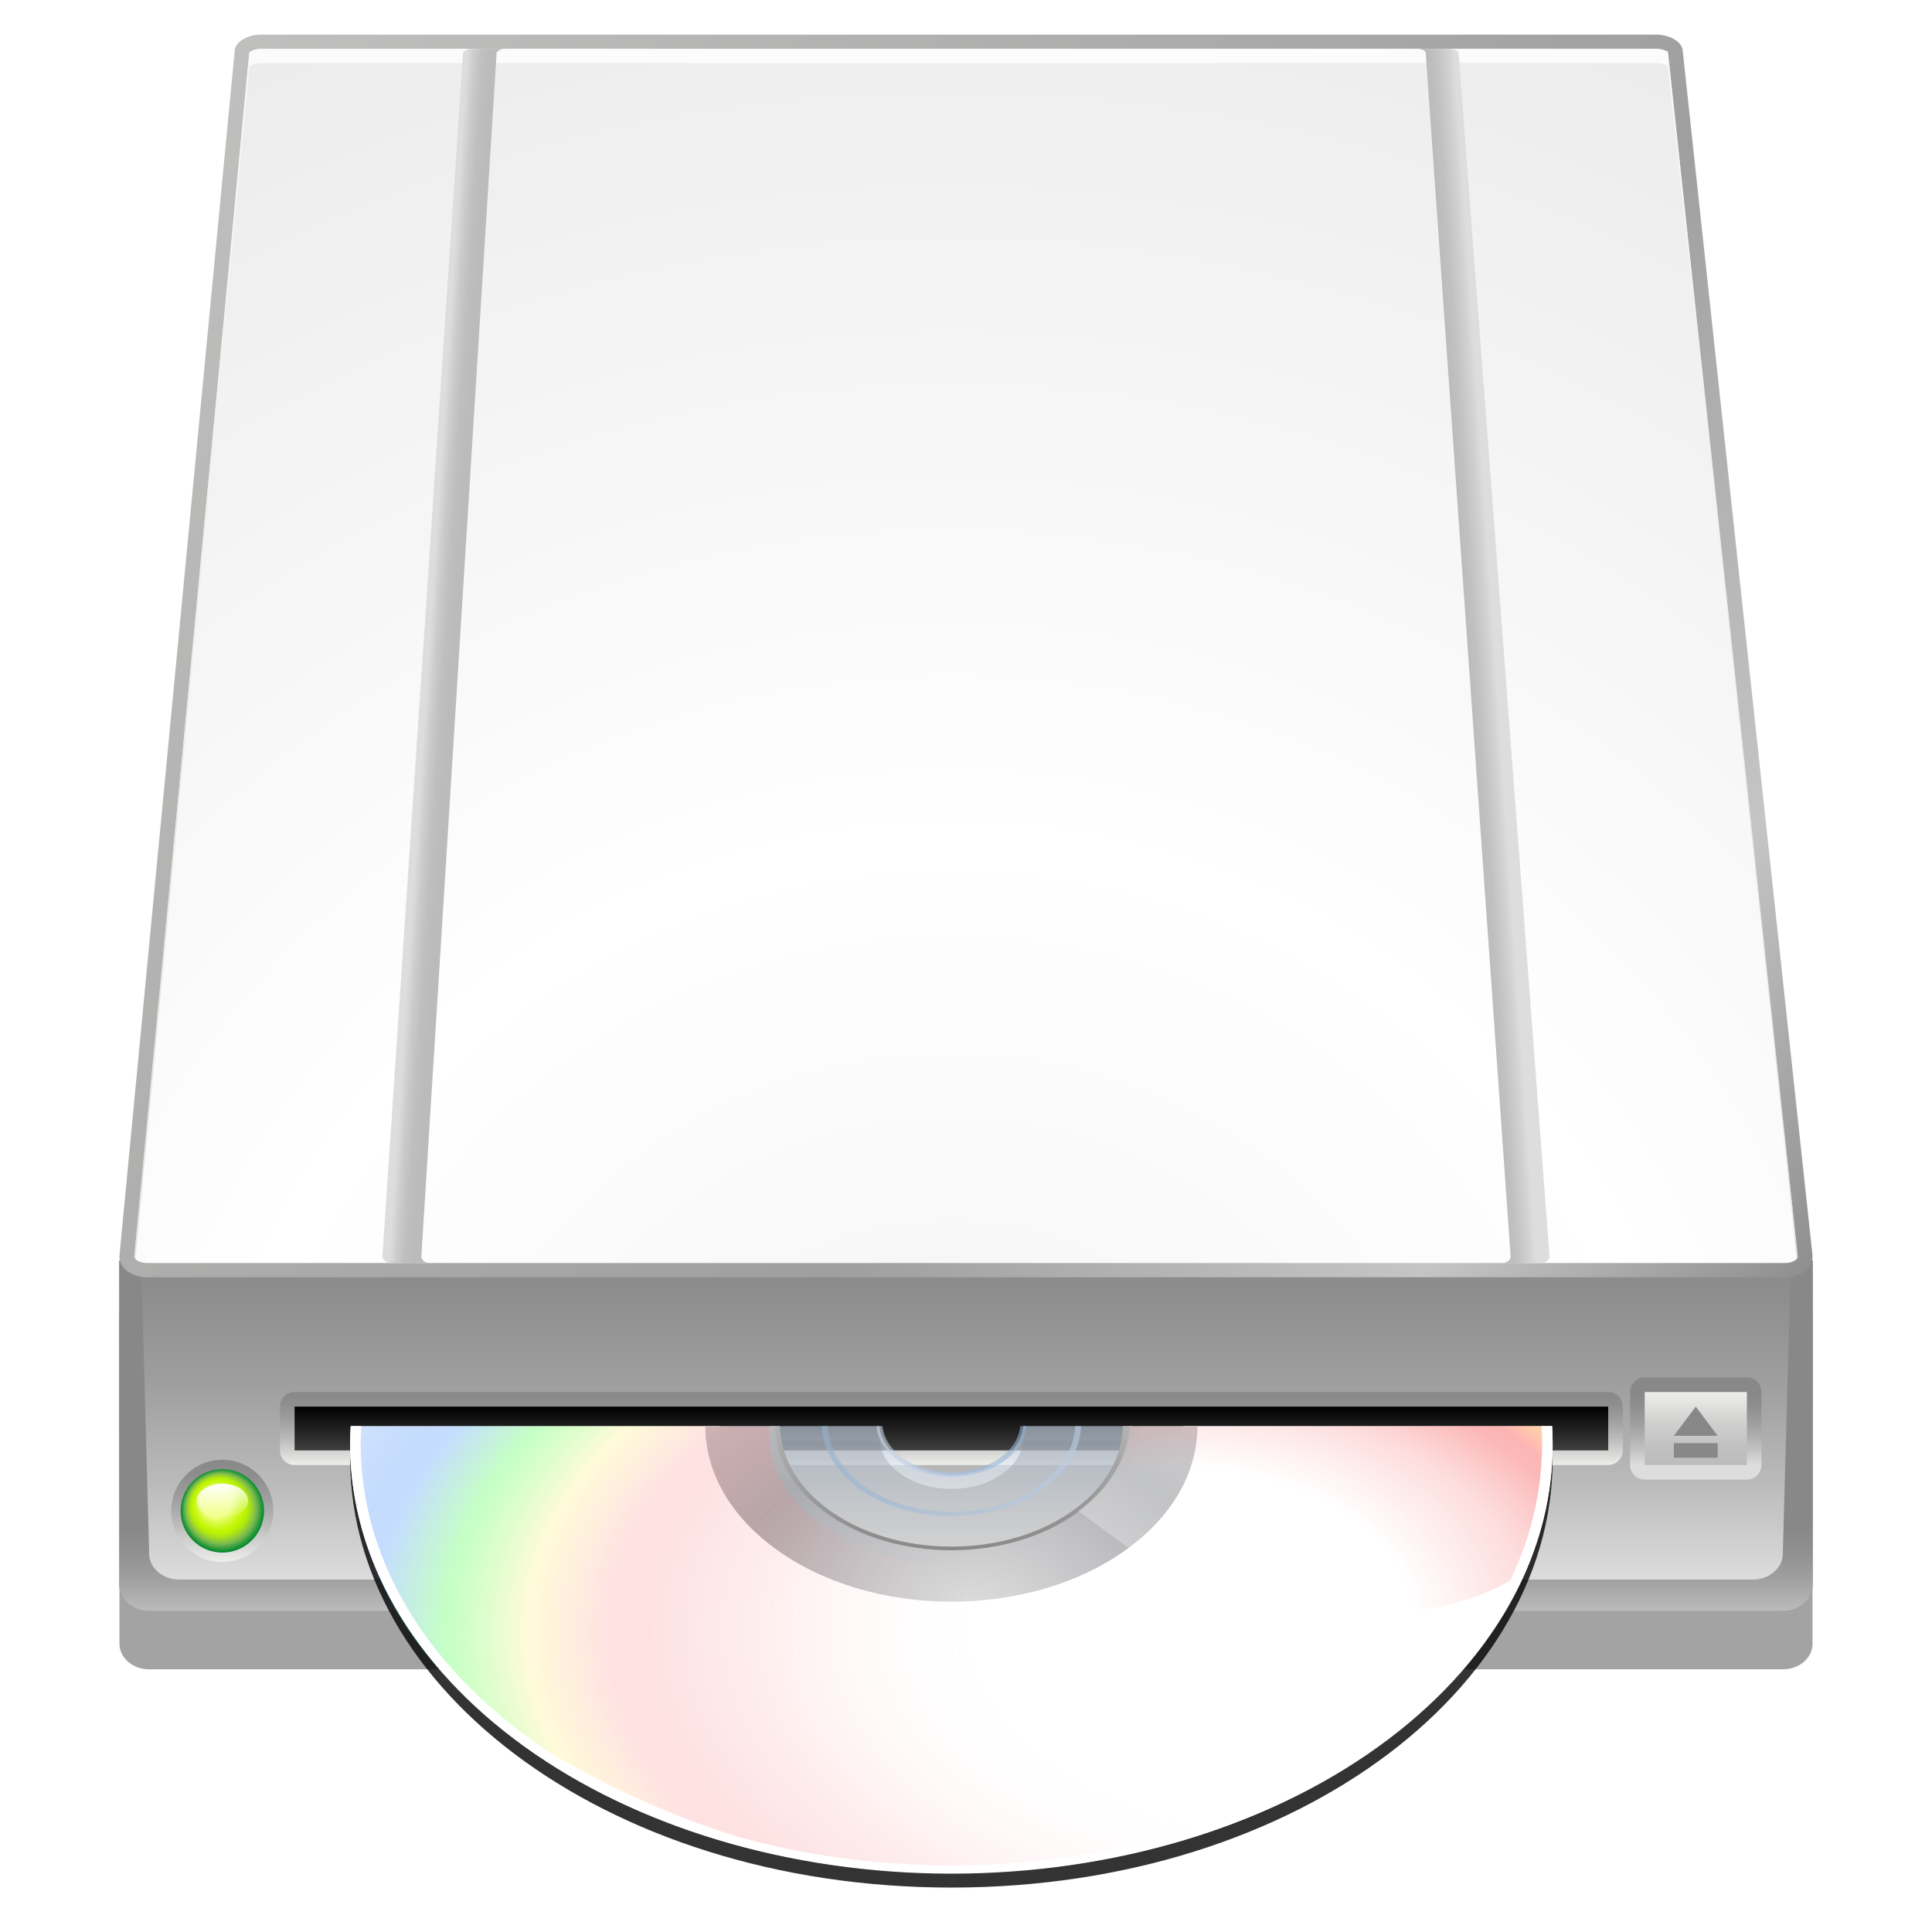<svg enable-background="new 0 0 116 128" height="256" viewBox="0 0 256 256" width="256" xmlns="http://www.w3.org/2000/svg" xmlns:xlink="http://www.w3.org/1999/xlink">
  <defs>
    <radialGradient id="radialGradient3209" cx="40.644" cy="108.904" fx="40.644" fy="108.904" gradientTransform="matrix(.746 -.505 .808 .496 -45.427 74.769)" gradientUnits="userSpaceOnUse" r="53.197" xlink:href="#XMLID_47_"/>
    <radialGradient id="radialGradient3211" cx="86.797" cy="-23.509" fx="69.643" fy="-42.171" gradientTransform="matrix(-.399 .653 -1.107 -.307 68.701 50.484)" gradientUnits="userSpaceOnUse" r="65.945">
      <stop offset=".266" stop-color="#fff" stop-opacity="0"/>
      <stop offset=".411" stop-color="#fa7e7e" stop-opacity=".551"/>
      <stop offset=".491" stop-color="#fa7e7e"/>
      <stop offset=".503" stop-color="#fa7e7e"/>
      <stop offset=".514" stop-color="#fa7e7e"/>
      <stop offset=".515" stop-color="#ff8080"/>
      <stop offset=".568" stop-color="#ffeb55"/>
      <stop offset=".573" stop-color="#e1ed4b"/>
      <stop offset=".591" stop-color="#82f52b"/>
      <stop offset=".606" stop-color="#3cfa14"/>
      <stop offset=".616" stop-color="#11fe06"/>
      <stop offset=".621" stop-color="#0f0"/>
      <stop offset=".669" stop-color="#06f"/>
      <stop offset=".671" stop-color="#0063f8"/>
      <stop offset=".684" stop-color="#0063f8"/>
      <stop offset=".72" stop-color="#0063f8" stop-opacity=".861"/>
      <stop offset=".809" stop-color="#0063f8" stop-opacity=".285"/>
      <stop offset=".897" stop-color="#fff" stop-opacity=".272"/>
    </radialGradient>
    <filter id="filter3222" height="1.1" width="1.093" x="-.046" y="-.05">
      <feGaussianBlur stdDeviation="2.24"/>
    </filter>
    <linearGradient id="linearGradient3226" gradientUnits="userSpaceOnUse" x1="24.052" x2="245.597" y1="2.561" y2="169.241">
      <stop offset="0" stop-color="#c1c1c0"/>
      <stop offset=".61" stop-color="#9f9f9f"/>
      <stop offset=".834" stop-color="#c5c5c5"/>
      <stop offset="1" stop-color="#888"/>
    </linearGradient>
    <filter id="filter3847" height="1.092" width="1.066" x="-.033" y="-.046">
      <feGaussianBlur stdDeviation="1.131"/>
    </filter>
    <filter id="filter3104" height="1.139" width="1.029" x="-.015" y="-.069">
      <feGaussianBlur stdDeviation=".684"/>
    </filter>
    <linearGradient id="XMLID_27_" gradientUnits="userSpaceOnUse" x1="128.001" x2="128.001" y1="213.461" y2="167.044">
      <stop offset="0" stop-color="#888"/>
      <stop offset=".279" stop-color="#656565"/>
      <stop offset=".565" stop-color="#494949"/>
      <stop offset=".815" stop-color="#383838"/>
      <stop offset="1" stop-color="#323232"/>
    </linearGradient>
    <linearGradient id="XMLID_28_" gradientUnits="userSpaceOnUse" x1="128.001" x2="128.001" y1="213.461" y2="167.044">
      <stop offset="0" stop-color="#bbb"/>
      <stop offset=".095" stop-color="#9f9f9f"/>
      <stop offset=".18" stop-color="#8e8e8e"/>
      <stop offset=".243" stop-color="#888"/>
      <stop offset="1" stop-color="#888"/>
    </linearGradient>
    <linearGradient id="lg1">
      <stop offset="0" stop-color="#ddd"/>
      <stop offset=".274" stop-color="#bbb"/>
      <stop offset=".562" stop-color="#9f9f9f"/>
      <stop offset=".814" stop-color="#8e8e8e"/>
      <stop offset="1" stop-color="#888"/>
    </linearGradient>
    <linearGradient id="XMLID_29_" gradientUnits="userSpaceOnUse" x1="58.001" x2="58.001" xlink:href="#lg1" y1="105.85" y2="82.204"/>
    <radialGradient id="XMLID_31_" cx="56.982" cy="105.266" gradientTransform="matrix(1.934 0 0 1.849 15.827 9.754)" gradientUnits="userSpaceOnUse" r="162.708">
      <stop offset="0" stop-color="#eee"/>
      <stop offset=".148" stop-color="#f9f9f9"/>
      <stop offset=".308" stop-color="#fff"/>
      <stop offset=".736" stop-color="#ebebeb"/>
      <stop offset="1" stop-color="#ddd"/>
    </radialGradient>
    <linearGradient id="XMLID_34_" gradientUnits="userSpaceOnUse" x1="128" x2="128" y1="166.837" y2="6.469">
      <stop offset="0" stop-color="#ddd"/>
      <stop offset=".334" stop-color="#e3e3e3"/>
      <stop offset=".779" stop-color="#f4f4f4"/>
      <stop offset="1" stop-color="#fff"/>
    </linearGradient>
    <linearGradient id="lg2">
      <stop offset="0" stop-color="#eeeeec"/>
      <stop offset=".072" stop-color="#e3e3e1"/>
      <stop offset=".352" stop-color="#bcbcbb"/>
      <stop offset=".61" stop-color="#9f9f9f"/>
      <stop offset=".834" stop-color="#8e8e8e"/>
      <stop offset="1" stop-color="#888"/>
    </linearGradient>
    <linearGradient id="XMLID_35_" gradientUnits="userSpaceOnUse" x1="29.456" x2="29.456" xlink:href="#lg2" y1="206.966" y2="193.324"/>
    <radialGradient id="XMLID_36_" cx="7.277" cy="102.945" fx="6.558" fy="102.045" gradientTransform="matrix(1.798 0 0 1.797 16.378 15.142)" gradientUnits="userSpaceOnUse" r="3.074">
      <stop offset=".361" stop-color="#f0ff80"/>
      <stop offset=".413" stop-color="#e4fd62"/>
      <stop offset=".512" stop-color="#d0f92d"/>
      <stop offset=".586" stop-color="#c4f60c"/>
      <stop offset=".627" stop-color="#bff500"/>
      <stop offset=".67" stop-color="#b8ef08"/>
      <stop offset=".737" stop-color="#a5de1e"/>
      <stop offset=".819" stop-color="#85c342"/>
      <stop offset=".852" stop-color="#77b753"/>
      <stop offset="1" stop-color="#00892c"/>
    </radialGradient>
    <linearGradient id="XMLID_37_" gradientTransform="matrix(1.377 0 0 .924 20.312 104.883)" gradientUnits="userSpaceOnUse" x1="6.644" x2="6.644" y1="99.28" y2="104.251">
      <stop offset="0" stop-color="#fff"/>
      <stop offset="1" stop-color="#fff" stop-opacity="0"/>
    </linearGradient>
    <linearGradient id="XMLID_38_" gradientUnits="userSpaceOnUse" x1="126.068" x2="126.068" xlink:href="#lg2" y1="194.121" y2="184.451"/>
    <linearGradient id="XMLID_39_" gradientUnits="userSpaceOnUse" x1="126.068" x2="126.068" y1="192.187" y2="186.385">
      <stop offset="0" stop-color="#3f3f3f"/>
      <stop offset="1"/>
    </linearGradient>
    <linearGradient id="XMLID_50_" gradientUnits="userSpaceOnUse" x1="224.702" x2="224.702" xlink:href="#lg1" y1="194.121" y2="184.451"/>
    <linearGradient id="XMLID_51_" gradientUnits="userSpaceOnUse" x1="224.702" x2="224.702" y1="184.451" y2="194.121">
      <stop offset="0" stop-color="#eeeeec"/>
      <stop offset=".393" stop-color="#d2d2d1"/>
      <stop offset=".742" stop-color="#c1c1c1"/>
      <stop offset="1" stop-color="#bbb"/>
    </linearGradient>
    <linearGradient id="XMLID_43_" gradientUnits="userSpaceOnUse" x1="57.001" x2="57.001" y1="104.092" y2="86.365">
      <stop offset="0" stop-color="#888"/>
      <stop offset="1" stop-color="#ddd"/>
    </linearGradient>
    <clipPath id="XMLID_40_">
      <rect height="128" width="116" x="13.833" y="95.333"/>
    </clipPath>
    <linearGradient id="XMLID_32_" gradientUnits="userSpaceOnUse" x1="61.135" x2="56.752" y1="87.031" y2="86.748">
      <stop offset=".29" stop-color="#bbb"/>
      <stop offset=".534" stop-color="#bfbfbf"/>
      <stop offset=".777" stop-color="#cbcbcb"/>
      <stop offset="1" stop-color="#ddd"/>
    </linearGradient>
    <linearGradient id="XMLID_33_" gradientUnits="userSpaceOnUse" x1="198.109" x2="194.373" y1="86.772" y2="87.024">
      <stop offset="0" stop-color="#ddd"/>
      <stop offset=".215" stop-color="#d2d2d2"/>
      <stop offset=".666" stop-color="#c1c1c1"/>
      <stop offset="1" stop-color="#bbb"/>
    </linearGradient>
    <radialGradient id="XMLID_41_" cx="92.111" cy="131.517" gradientTransform="matrix(1 0 0 .679 0 39.263)" gradientUnits="userSpaceOnUse" r="107.139" xlink:href="#XMLID_47_">
      <stop offset="0" stop-color="#efeff0"/>
      <stop offset=".112" stop-color="#c8cfd2"/>
      <stop offset=".71" stop-color="#eee"/>
      <stop offset=".901" stop-color="#fff"/>
      <stop offset="1" stop-color="#fff"/>
    </radialGradient>
    <linearGradient id="XMLID_42_" gradientUnits="userSpaceOnUse" x1="57.001" x2="57.001" y1="103.84" y2="86.601">
      <stop offset="0" stop-color="#fff"/>
      <stop offset="1" stop-color="#a4c0e4"/>
    </linearGradient>
    <radialGradient id="XMLID_44_" cx="58.704" cy="101.122" gradientTransform="matrix(1 0 0 .679 0 39.263)" gradientUnits="userSpaceOnUse" r="40.192">
      <stop offset="0" stop-color="#ddd"/>
      <stop offset=".432" stop-color="#abacb0"/>
      <stop offset="1" stop-color="#dfdfe2"/>
    </radialGradient>
    <linearGradient id="XMLID_45_" gradientUnits="userSpaceOnUse" x1="48.114" x2="65.889" y1="95.164" y2="95.164">
      <stop offset="0" stop-color="#95b1cf"/>
      <stop offset="1" stop-color="#bbcde4"/>
    </linearGradient>
    <linearGradient id="XMLID_46_" gradientUnits="userSpaceOnUse" x1="51.859" x2="62.142" y1="95.119" y2="95.119">
      <stop offset="0" stop-color="#cdd7e4"/>
      <stop offset=".5" stop-color="#a4c0e4"/>
      <stop offset="1" stop-color="#95b1cf"/>
    </linearGradient>
    <radialGradient id="XMLID_47_" cx="35.681" cy="38.04" fx="35.681" fy="38.04" gradientTransform="matrix(.07 .647 -.765 .323 48.103 45.396)" gradientUnits="userSpaceOnUse" r="65.945">
      <stop offset=".266" stop-color="#fff" stop-opacity=".551"/>
      <stop offset=".411" stop-color="#fa7e7e" stop-opacity=".551"/>
      <stop offset=".491" stop-color="#fa7e7e"/>
      <stop offset=".503" stop-color="#fa7e7e"/>
      <stop offset=".514" stop-color="#fa7e7e"/>
      <stop offset=".515" stop-color="#ff8080"/>
      <stop offset=".568" stop-color="#ffeb55"/>
      <stop offset=".573" stop-color="#e1ed4b"/>
      <stop offset=".591" stop-color="#82f52b"/>
      <stop offset=".606" stop-color="#3cfa14"/>
      <stop offset=".616" stop-color="#11fe06"/>
      <stop offset=".621" stop-color="#0f0"/>
      <stop offset=".669" stop-color="#06f"/>
      <stop offset=".671" stop-color="#0063f8"/>
      <stop offset=".684" stop-color="#0063f8"/>
      <stop offset=".72" stop-color="#0063f8" stop-opacity=".861"/>
      <stop offset=".809" stop-color="#0063f8" stop-opacity=".285"/>
      <stop offset=".897" stop-color="#fff" stop-opacity=".272"/>
    </radialGradient>
  </defs>
  <path d="m9.719 4c-.95 0-1.754.496-1.812 1.094l-7.906 82.531c-.012.127.003.257.031.375h-.031v22.25c0 .963.907 1.75 2.031 1.75h111.938c1.124 0 2.031-.787 2.031-1.75v-22.25h-.031c.028-.118.044-.248.031-.375l-8.906-82.531c-.058-.597-.865-1.094-1.812-1.094z" filter="url(#filter3222)" opacity=".6" transform="matrix(1.934 0 0 1.934 15.827 4.586)"/>
  <path d="m240.173 210.084c0 1.862-1.762 3.377-3.936 3.377h-216.473c-2.174 0-3.938-1.514-3.938-3.377v-43.04h224.347z" fill="url(#XMLID_27_)" stroke-width="1.934"/>
  <path d="m240.173 210.084c0 1.862-1.762 3.377-3.936 3.377h-216.473c-2.174 0-3.938-1.514-3.938-3.377v-43.04h224.347z" fill="url(#XMLID_28_)" stroke-width="1.934"/>
  <path d="m113.961 104.164c-.045.933-.961 1.686-2.043 1.686h-107.835c-1.083 0-1.998-.753-2.044-1.686l-.6-21.96h113.122z" fill="url(#XMLID_29_)" filter="url(#filter3104)" transform="matrix(1.934 0 0 1.934 15.827 4.586)"/>
  <path d="m34.629 4.586c-1.837 0-3.414.936-3.526 2.093l-15.267 159.623c-.157 1.621 1.483 2.94 3.663 2.94h217.003c2.178 0 3.82-1.319 3.659-2.94l-17.199-159.625c-.112-1.155-1.69-2.091-3.524-2.091z" fill="url(#linearGradient3226)" stroke-width="1.934"/>
  <path d="m34.629 6.468c-.903 0-1.505.364-1.601.514 0 .253-15.23 159.493-15.23 159.493 0 .013-.002.027-.002.041 0 .07.019.182.159.325.238.249.768.516 1.547.516h217.003c.777 0 1.309-.267 1.547-.516.172-.182.159-.306.153-.364 0-.004-17.201-159.627-17.201-159.627-.062-.021-.661-.385-1.565-.385h-184.81z" fill="url(#XMLID_31_)" stroke-width="1.934"/>
  <path d="m33.028 8.864c.097-.153.698-.514 1.601-.514h184.81c.903 0 1.501.364 1.565.383 0 0 15.387 140.892 17.05 158.103.164-.178.155-.3.149-.358 0-.004-17.201-159.627-17.201-159.627-.062-.021-.661-.385-1.565-.385h-184.808c-.903 0-1.505.364-1.601.514 0 .253-15.23 159.493-15.23 159.493 0 .013-.002.027-.002.041 0 .068.023.176.151.315 1.663-17.195 15.081-157.726 15.081-157.965z" fill="url(#XMLID_34_)" opacity=".8" stroke-width="1.934"/>
  <path d="m22.687 200.197c0 3.733 3.036 6.769 6.769 6.769 3.733 0 6.769-3.036 6.769-6.769s-3.036-6.769-6.769-6.769c-3.731 0-6.769 3.036-6.769 6.769z" fill="url(#XMLID_35_)" stroke-width="1.934"/>
  <circle cx="29.461" cy="200.197" fill="url(#XMLID_36_)" r="5.526" stroke-width="1.934"/>
  <ellipse cx="29.461" cy="198.898" fill="url(#XMLID_37_)" rx="3.421" ry="2.296" stroke-width="1.934"/>
  <path d="m39.035 184.451c-1.068 0-1.934.865-1.934 1.934v5.802c0 1.07.866 1.934 1.934 1.934h174.062c1.07 0 1.934-.865 1.934-1.934v-5.802c0-1.07-.865-1.934-1.934-1.934z" fill="url(#XMLID_38_)" stroke-width="1.934"/>
  <rect fill="url(#XMLID_39_)" height="5.802" stroke-width="1.934" width="174.062" x="39.035" y="186.385"/>
  <g clip-path="url(#XMLID_40_)" filter="url(#filter3847)" opacity=".8" transform="matrix(1.934 0 0 1.934 15.827 6.52)">
    <path d="m57.001 67.141c-21.654 0-40.052 12.185-41.143 27.956-1.153 16.655 17.241 30.856 41.143 30.856s42.295-14.201 41.143-30.856c-1.091-15.772-19.487-27.956-41.143-27.956zm0 39.483c-8.931 0-16.03-5.216-15.862-11.527.165-6.182 7.265-11.1 15.862-11.1 8.596 0 15.696 4.918 15.861 11.1.17 6.311-6.931 11.527-15.861 11.527z"/>
    <path d="m57.001 86.601c-6.58 0-11.991 3.774-12.088 8.496-.098 4.798 5.314 8.743 12.088 8.743 6.773 0 12.184-3.945 12.087-8.743-.095-4.722-5.506-8.496-12.087-8.496zm0 12.036c-2.743 0-4.953-1.591-4.937-3.54.016-1.939 2.226-3.5 4.937-3.5 2.71 0 4.922 1.561 4.938 3.5.017 1.949-2.195 3.54-4.938 3.54z" opacity=".4"/>
    <path d="m44.91 103.717c6.633 4.867 17.547 4.867 24.18 0 6.528-4.792 6.291-12.401-.34-16.999-6.53-4.525-16.97-4.525-23.499 0-6.631 4.597-6.869 12.206-.341 16.999zm20.551-14.655c4.746 3.316 4.867 8.773.175 12.19-4.747 3.455-12.524 3.455-17.271 0-4.693-3.417-4.571-8.874.175-12.19 4.694-3.278 12.228-3.278 16.921 0z"/>
  </g>
  <g clip-path="url(#XMLID_40_)" transform="matrix(1.934 0 0 1.934 15.827 4.586)">
    <path d="m57.001 67.141c-21.654 0-40.052 12.185-41.143 27.956-1.153 16.655 17.241 30.856 41.143 30.856s42.295-14.201 41.143-30.856c-1.091-15.772-19.487-27.956-41.143-27.956zm0 39.483c-8.931 0-16.03-5.216-15.862-11.527.165-6.182 7.265-11.1 15.862-11.1 8.596 0 15.696 4.918 15.861 11.1.17 6.311-6.931 11.527-15.861 11.527z" fill="url(#XMLID_41_)"/>
    <path d="m57.001 86.601c-6.58 0-11.991 3.774-12.088 8.496-.098 4.798 5.314 8.743 12.088 8.743 6.773 0 12.184-3.945 12.087-8.743-.095-4.722-5.506-8.496-12.087-8.496zm0 12.036c-2.743 0-4.953-1.591-4.937-3.54.016-1.939 2.226-3.5 4.937-3.5 2.71 0 4.922 1.561 4.938 3.5.017 1.949-2.195 3.54-4.938 3.54z" fill="url(#XMLID_42_)" opacity=".6"/>
    <path d="m44.573 95.097c-.103 4.927 5.472 8.995 12.429 8.995 6.956 0 12.529-4.068 12.427-8.995-.102-4.847-5.674-8.731-12.427-8.731-6.753-.001-12.328 3.884-12.429 8.731zm.681 0c.091-4.583 5.36-8.26 11.748-8.26 6.386 0 11.656 3.677 11.746 8.26.093 4.654-5.177 8.495-11.746 8.495-6.57 0-11.84-3.841-11.748-8.495z" fill="url(#XMLID_43_)"/>
    <path d="m44.91 103.717c6.633 4.867 17.547 4.867 24.18 0 6.528-4.792 6.291-12.401-.34-16.999-6.53-4.525-16.97-4.525-23.499 0-6.631 4.597-6.869 12.206-.341 16.999zm20.551-14.655c4.746 3.316 4.867 8.773.175 12.19-4.747 3.455-12.524 3.455-17.271 0-4.693-3.417-4.571-8.874.175-12.19 4.694-3.278 12.228-3.278 16.921 0z" fill="url(#XMLID_44_)"/>
    <path d="m48.114 95.097c-.052 3.514 3.935 6.403 8.887 6.403s8.938-2.89 8.887-6.403c-.053-3.474-4.038-6.27-8.887-6.27s-8.834 2.796-8.887 6.27zm.409 0c.047-3.315 3.85-5.984 8.479-5.984 4.627 0 8.43 2.669 8.478 5.984.047 3.353-3.755 6.106-8.478 6.106-4.724 0-8.527-2.754-8.479-6.106z" fill="url(#XMLID_45_)" opacity=".6"/>
    <path d="m51.859 95.097c-.017 2.029 2.289 3.688 5.142 3.688 2.854 0 5.158-1.659 5.141-3.688-.018-2.015-2.322-3.644-5.141-3.644-2.817 0-5.124 1.629-5.142 3.644zm.409 0c.015-1.855 2.138-3.356 4.733-3.356 2.596 0 4.717 1.501 4.731 3.356.015 1.868-2.105 3.393-4.731 3.393-2.624-.001-4.747-1.525-4.733-3.393z" fill="url(#XMLID_46_)" opacity=".6"/>
    <path d="m47.636 101.703c-4.429-3.528-3.919-8.434.1-12.058-9.75-5.373-28.145-5.523-29.981-1.077-3.824 9.263-1.563 20.597 9.07 27.495 13.796 8.95 29.843 12.805 47.676 6.985 16.865-5.504 24.657-18.319 23.332-27.65-.828-5.826-9.168-9.516-19.284-8.8-.746.053-8.215.983-8.291 3.446-.084 2.754.011 8.056-2.565 10.633-5.549 5.549-14.744 5.257-20.056 1.025z" fill="url(#radialGradient3211)" opacity=".229"/>
    <path d="m84.603 75.165c-8.492-5.665-18.68-8.062-29.396-7.678-8.896 1.962-15.414 14.894-7.082 21.275.034-.024.063-.051.097-.074 5.17-3.608 12.111-3.347 17.281.266 5.234 3.656 4.646 8.933.177 12.186-.011.008 1.419 1.036 1.408 1.044 1.024.749 2.058 1.501 2.047 1.509 8.831 6.256 21.749 5.277 26.468 2.007 5.086-10.71 1.069-22.484-11-30.535z" fill="url(#radialGradient3209)" opacity=".5"/>
    <path d="m28.888 75.052c-16.353 10.899-17.763 29.479-2.032 41.536 16.374 12.55 43.916 12.549 60.288 0 15.732-12.059 14.322-30.637-2.031-41.536-15.756-10.501-40.468-10.502-56.225 0zm57.723 41.156c-16.062 12.296-43.16 12.296-59.223 0-15.446-11.823-14.081-30.121 1.963-40.827 15.468-10.32 39.83-10.32 55.297 0 16.044 10.706 17.408 29.004 1.963 40.827z" fill="#fff"/>
  </g>
  <path d="m217.932 182.516c-1.07 0-1.934.865-1.934 1.934v9.67c0 1.07.865 1.934 1.934 1.934h13.538c1.07 0 1.934-.865 1.934-1.934v-9.67c0-1.07-.865-1.934-1.934-1.934z" fill="url(#XMLID_50_)" stroke-width="1.934"/>
  <rect fill="url(#XMLID_51_)" height="9.67" stroke-width="1.934" width="13.538" x="217.932" y="184.451"/>
  <polygon fill="#888" points="108 94 109.5 96 106.5 96" transform="matrix(1.934 0 0 1.934 15.827 4.586)"/>
  <rect fill="#888" height="1.934" stroke-width="1.934" width="5.802" x="221.8" y="191.22"/>
  <path d="m55.832 166.518c0-.015 0-.029 0-.041 0 0 9.974-159.238 9.974-159.493.064-.153.456-.514 1.048-.514h-4.371c-.632 0-1.054.364-1.124.514 0 .253-10.687 159.493-10.687 159.493v.041c0 .07.014.182.11.325.166.249.54.516 1.085.516h5.079c-.511 0-.857-.267-1.013-.516-.089-.145-.101-.255-.101-.325z" fill="url(#XMLID_32_)" stroke-width="1.934"/>
  <path d="m193.258 6.853c-.044-.021-.466-.385-1.099-.385h-4.282c.592 0 .984.364 1.025.385 0 0 11.262 159.623 11.262 159.627.004.056.013.182-.101.364-.155.249-.503.516-1.012.516h5.079c.545 0 .919-.267 1.085-.516.12-.182.112-.306.108-.364 0-.002-12.066-159.627-12.066-159.627z" fill="url(#XMLID_33_)" stroke-width="1.934"/>
</svg>
